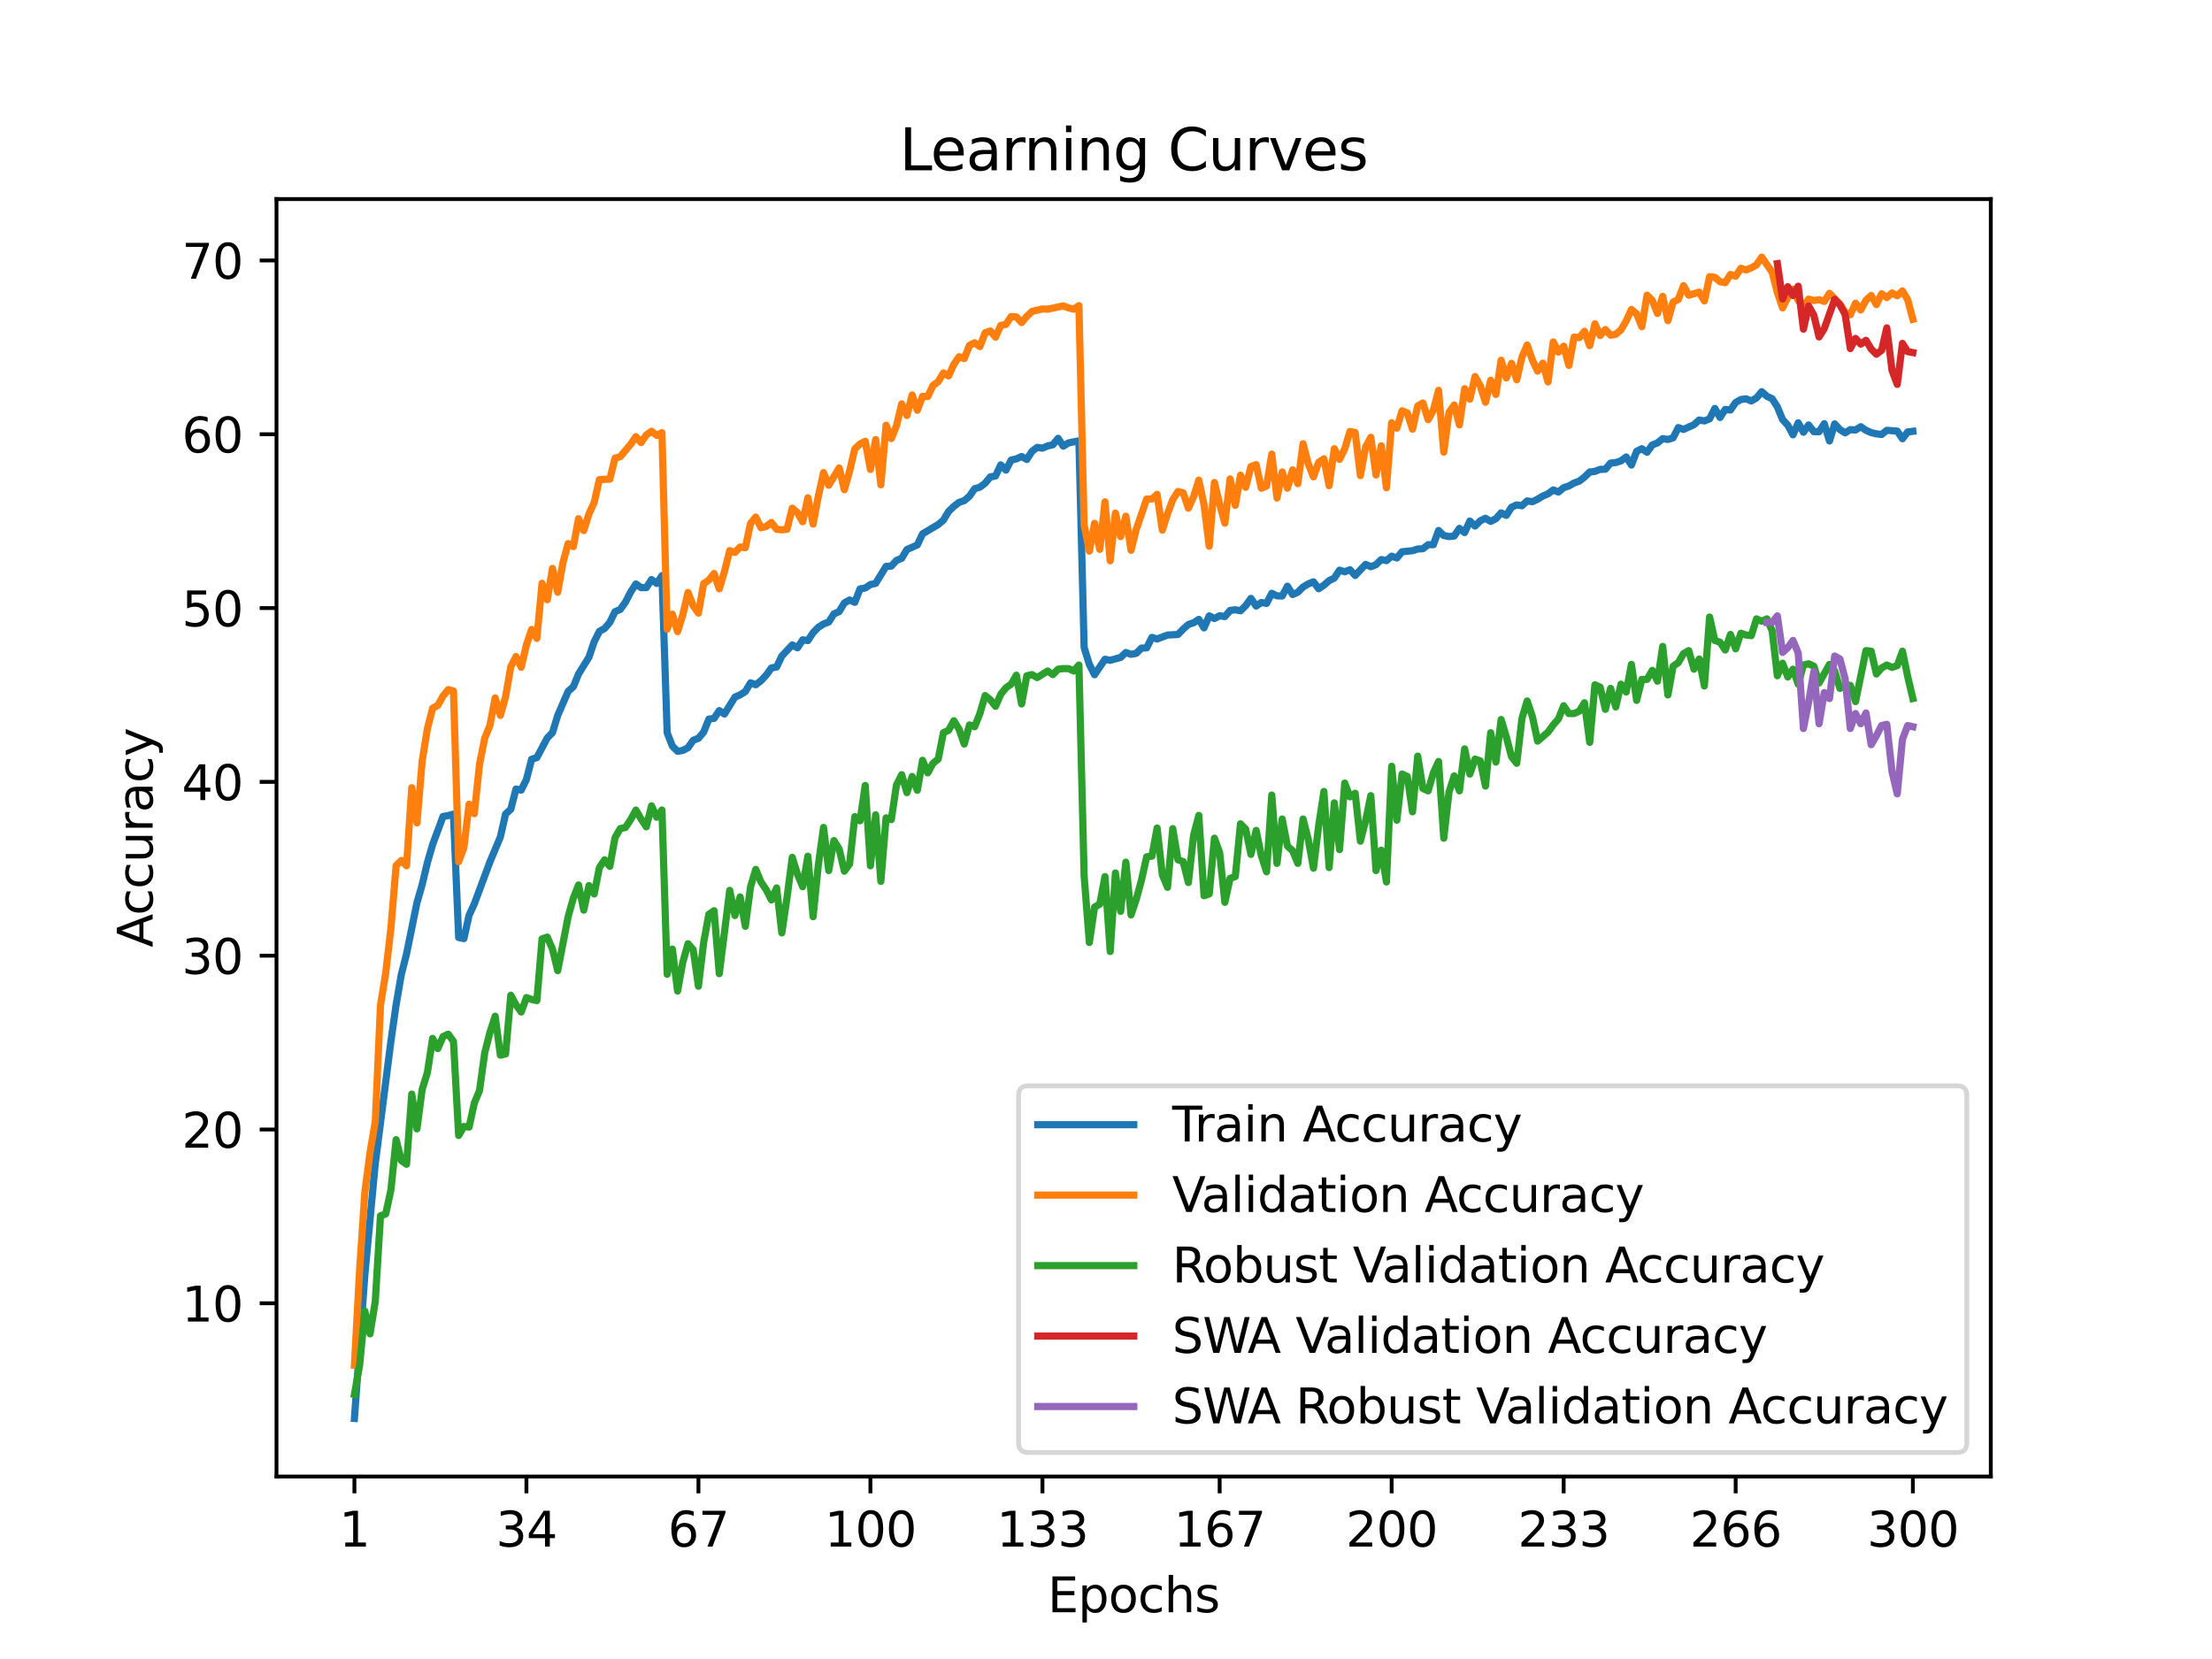 <?xml version="1.0" encoding="utf-8" standalone="no"?>
<!DOCTYPE svg PUBLIC "-//W3C//DTD SVG 1.1//EN"
  "http://www.w3.org/Graphics/SVG/1.1/DTD/svg11.dtd">
<svg xmlns:xlink="http://www.w3.org/1999/xlink" width="460.8pt" height="345.6pt" viewBox="0 0 460.8 345.6" xmlns="http://www.w3.org/2000/svg" version="1.1">
 <defs>
  <style type="text/css">*{stroke-linejoin: round; stroke-linecap: butt}</style>
 </defs>
 <g id="figure_1">
  <g id="patch_1">
   <path d="M 0 345.6 
L 460.8 345.6 
L 460.8 0 
L 0 0 
z
" style="fill: #ffffff"/>
  </g>
  <g id="axes_1">
   <g id="patch_2">
    <path d="M 57.6 307.584 
L 414.72 307.584 
L 414.72 41.472 
L 57.6 41.472 
z
" style="fill: #ffffff"/>
   </g>
   <g id="matplotlib.axis_1">
    <g id="xtick_1">
     <g id="line2d_1">
      <defs>
       <path id="m5a3951d063" d="M 0 0 
L 0 3.5 
" style="stroke: #000000; stroke-width: 0.8"/>
      </defs>
      <g>
       <use xlink:href="#m5a3951d063" x="73.833" y="307.584" style="stroke: #000000; stroke-width: 0.8"/>
      </g>
     </g>
     <g id="text_1">
      <!-- 1 -->
      <g transform="translate(70.651 322.182) scale(0.1 -0.1)">
       <defs>
        <path id="DejaVuSans-31" d="M 794 531 
L 1825 531 
L 1825 4091 
L 703 3866 
L 703 4441 
L 1819 4666 
L 2450 4666 
L 2450 531 
L 3481 531 
L 3481 0 
L 794 0 
L 794 531 
z
" transform="scale(0.016)"/>
       </defs>
       <use xlink:href="#DejaVuSans-31"/>
      </g>
     </g>
    </g>
    <g id="xtick_2">
     <g id="line2d_2">
      <g>
       <use xlink:href="#m5a3951d063" x="109.664" y="307.584" style="stroke: #000000; stroke-width: 0.8"/>
      </g>
     </g>
     <g id="text_2">
      <!-- 34 -->
      <g transform="translate(103.302 322.182) scale(0.1 -0.1)">
       <defs>
        <path id="DejaVuSans-33" d="M 2597 2516 
Q 3050 2419 3304 2112 
Q 3559 1806 3559 1356 
Q 3559 666 3084 287 
Q 2609 -91 1734 -91 
Q 1441 -91 1130 -33 
Q 819 25 488 141 
L 488 750 
Q 750 597 1062 519 
Q 1375 441 1716 441 
Q 2309 441 2620 675 
Q 2931 909 2931 1356 
Q 2931 1769 2642 2001 
Q 2353 2234 1838 2234 
L 1294 2234 
L 1294 2753 
L 1863 2753 
Q 2328 2753 2575 2939 
Q 2822 3125 2822 3475 
Q 2822 3834 2567 4026 
Q 2313 4219 1838 4219 
Q 1578 4219 1281 4162 
Q 984 4106 628 3988 
L 628 4550 
Q 988 4650 1302 4700 
Q 1616 4750 1894 4750 
Q 2613 4750 3031 4423 
Q 3450 4097 3450 3541 
Q 3450 3153 3228 2886 
Q 3006 2619 2597 2516 
z
" transform="scale(0.016)"/>
        <path id="DejaVuSans-34" d="M 2419 4116 
L 825 1625 
L 2419 1625 
L 2419 4116 
z
M 2253 4666 
L 3047 4666 
L 3047 1625 
L 3713 1625 
L 3713 1100 
L 3047 1100 
L 3047 0 
L 2419 0 
L 2419 1100 
L 313 1100 
L 313 1709 
L 2253 4666 
z
" transform="scale(0.016)"/>
       </defs>
       <use xlink:href="#DejaVuSans-33"/>
       <use xlink:href="#DejaVuSans-34" x="63.623"/>
      </g>
     </g>
    </g>
    <g id="xtick_3">
     <g id="line2d_3">
      <g>
       <use xlink:href="#m5a3951d063" x="145.496" y="307.584" style="stroke: #000000; stroke-width: 0.8"/>
      </g>
     </g>
     <g id="text_3">
      <!-- 67 -->
      <g transform="translate(139.133 322.182) scale(0.1 -0.1)">
       <defs>
        <path id="DejaVuSans-36" d="M 2113 2584 
Q 1688 2584 1439 2293 
Q 1191 2003 1191 1497 
Q 1191 994 1439 701 
Q 1688 409 2113 409 
Q 2538 409 2786 701 
Q 3034 994 3034 1497 
Q 3034 2003 2786 2293 
Q 2538 2584 2113 2584 
z
M 3366 4563 
L 3366 3988 
Q 3128 4100 2886 4159 
Q 2644 4219 2406 4219 
Q 1781 4219 1451 3797 
Q 1122 3375 1075 2522 
Q 1259 2794 1537 2939 
Q 1816 3084 2150 3084 
Q 2853 3084 3261 2657 
Q 3669 2231 3669 1497 
Q 3669 778 3244 343 
Q 2819 -91 2113 -91 
Q 1303 -91 875 529 
Q 447 1150 447 2328 
Q 447 3434 972 4092 
Q 1497 4750 2381 4750 
Q 2619 4750 2861 4703 
Q 3103 4656 3366 4563 
z
" transform="scale(0.016)"/>
        <path id="DejaVuSans-37" d="M 525 4666 
L 3525 4666 
L 3525 4397 
L 1831 0 
L 1172 0 
L 2766 4134 
L 525 4134 
L 525 4666 
z
" transform="scale(0.016)"/>
       </defs>
       <use xlink:href="#DejaVuSans-36"/>
       <use xlink:href="#DejaVuSans-37" x="63.623"/>
      </g>
     </g>
    </g>
    <g id="xtick_4">
     <g id="line2d_4">
      <g>
       <use xlink:href="#m5a3951d063" x="181.327" y="307.584" style="stroke: #000000; stroke-width: 0.8"/>
      </g>
     </g>
     <g id="text_4">
      <!-- 100 -->
      <g transform="translate(171.783 322.182) scale(0.1 -0.1)">
       <defs>
        <path id="DejaVuSans-30" d="M 2034 4250 
Q 1547 4250 1301 3770 
Q 1056 3291 1056 2328 
Q 1056 1369 1301 889 
Q 1547 409 2034 409 
Q 2525 409 2770 889 
Q 3016 1369 3016 2328 
Q 3016 3291 2770 3770 
Q 2525 4250 2034 4250 
z
M 2034 4750 
Q 2819 4750 3233 4129 
Q 3647 3509 3647 2328 
Q 3647 1150 3233 529 
Q 2819 -91 2034 -91 
Q 1250 -91 836 529 
Q 422 1150 422 2328 
Q 422 3509 836 4129 
Q 1250 4750 2034 4750 
z
" transform="scale(0.016)"/>
       </defs>
       <use xlink:href="#DejaVuSans-31"/>
       <use xlink:href="#DejaVuSans-30" x="63.623"/>
       <use xlink:href="#DejaVuSans-30" x="127.246"/>
      </g>
     </g>
    </g>
    <g id="xtick_5">
     <g id="line2d_5">
      <g>
       <use xlink:href="#m5a3951d063" x="217.158" y="307.584" style="stroke: #000000; stroke-width: 0.8"/>
      </g>
     </g>
     <g id="text_5">
      <!-- 133 -->
      <g transform="translate(207.615 322.182) scale(0.1 -0.1)">
       <use xlink:href="#DejaVuSans-31"/>
       <use xlink:href="#DejaVuSans-33" x="63.623"/>
       <use xlink:href="#DejaVuSans-33" x="127.246"/>
      </g>
     </g>
    </g>
    <g id="xtick_6">
     <g id="line2d_6">
      <g>
       <use xlink:href="#m5a3951d063" x="254.076" y="307.584" style="stroke: #000000; stroke-width: 0.8"/>
      </g>
     </g>
     <g id="text_6">
      <!-- 167 -->
      <g transform="translate(244.532 322.182) scale(0.1 -0.1)">
       <use xlink:href="#DejaVuSans-31"/>
       <use xlink:href="#DejaVuSans-36" x="63.623"/>
       <use xlink:href="#DejaVuSans-37" x="127.246"/>
      </g>
     </g>
    </g>
    <g id="xtick_7">
     <g id="line2d_7">
      <g>
       <use xlink:href="#m5a3951d063" x="289.907" y="307.584" style="stroke: #000000; stroke-width: 0.8"/>
      </g>
     </g>
     <g id="text_7">
      <!-- 200 -->
      <g transform="translate(280.363 322.182) scale(0.1 -0.1)">
       <defs>
        <path id="DejaVuSans-32" d="M 1228 531 
L 3431 531 
L 3431 0 
L 469 0 
L 469 531 
Q 828 903 1448 1529 
Q 2069 2156 2228 2338 
Q 2531 2678 2651 2914 
Q 2772 3150 2772 3378 
Q 2772 3750 2511 3984 
Q 2250 4219 1831 4219 
Q 1534 4219 1204 4116 
Q 875 4013 500 3803 
L 500 4441 
Q 881 4594 1212 4672 
Q 1544 4750 1819 4750 
Q 2544 4750 2975 4387 
Q 3406 4025 3406 3419 
Q 3406 3131 3298 2873 
Q 3191 2616 2906 2266 
Q 2828 2175 2409 1742 
Q 1991 1309 1228 531 
z
" transform="scale(0.016)"/>
       </defs>
       <use xlink:href="#DejaVuSans-32"/>
       <use xlink:href="#DejaVuSans-30" x="63.623"/>
       <use xlink:href="#DejaVuSans-30" x="127.246"/>
      </g>
     </g>
    </g>
    <g id="xtick_8">
     <g id="line2d_8">
      <g>
       <use xlink:href="#m5a3951d063" x="325.739" y="307.584" style="stroke: #000000; stroke-width: 0.8"/>
      </g>
     </g>
     <g id="text_8">
      <!-- 233 -->
      <g transform="translate(316.195 322.182) scale(0.1 -0.1)">
       <use xlink:href="#DejaVuSans-32"/>
       <use xlink:href="#DejaVuSans-33" x="63.623"/>
       <use xlink:href="#DejaVuSans-33" x="127.246"/>
      </g>
     </g>
    </g>
    <g id="xtick_9">
     <g id="line2d_9">
      <g>
       <use xlink:href="#m5a3951d063" x="361.57" y="307.584" style="stroke: #000000; stroke-width: 0.8"/>
      </g>
     </g>
     <g id="text_9">
      <!-- 266 -->
      <g transform="translate(352.026 322.182) scale(0.1 -0.1)">
       <use xlink:href="#DejaVuSans-32"/>
       <use xlink:href="#DejaVuSans-36" x="63.623"/>
       <use xlink:href="#DejaVuSans-36" x="127.246"/>
      </g>
     </g>
    </g>
    <g id="xtick_10">
     <g id="line2d_10">
      <g>
       <use xlink:href="#m5a3951d063" x="398.487" y="307.584" style="stroke: #000000; stroke-width: 0.8"/>
      </g>
     </g>
     <g id="text_10">
      <!-- 300 -->
      <g transform="translate(388.944 322.182) scale(0.1 -0.1)">
       <use xlink:href="#DejaVuSans-33"/>
       <use xlink:href="#DejaVuSans-30" x="63.623"/>
       <use xlink:href="#DejaVuSans-30" x="127.246"/>
      </g>
     </g>
    </g>
    <g id="text_11">
     <!-- Epochs -->
     <g transform="translate(218.244 335.861) scale(0.1 -0.1)">
      <defs>
       <path id="DejaVuSans-45" d="M 628 4666 
L 3578 4666 
L 3578 4134 
L 1259 4134 
L 1259 2753 
L 3481 2753 
L 3481 2222 
L 1259 2222 
L 1259 531 
L 3634 531 
L 3634 0 
L 628 0 
L 628 4666 
z
" transform="scale(0.016)"/>
       <path id="DejaVuSans-70" d="M 1159 525 
L 1159 -1331 
L 581 -1331 
L 581 3500 
L 1159 3500 
L 1159 2969 
Q 1341 3281 1617 3432 
Q 1894 3584 2278 3584 
Q 2916 3584 3314 3078 
Q 3713 2572 3713 1747 
Q 3713 922 3314 415 
Q 2916 -91 2278 -91 
Q 1894 -91 1617 61 
Q 1341 213 1159 525 
z
M 3116 1747 
Q 3116 2381 2855 2742 
Q 2594 3103 2138 3103 
Q 1681 3103 1420 2742 
Q 1159 2381 1159 1747 
Q 1159 1113 1420 752 
Q 1681 391 2138 391 
Q 2594 391 2855 752 
Q 3116 1113 3116 1747 
z
" transform="scale(0.016)"/>
       <path id="DejaVuSans-6f" d="M 1959 3097 
Q 1497 3097 1228 2736 
Q 959 2375 959 1747 
Q 959 1119 1226 758 
Q 1494 397 1959 397 
Q 2419 397 2687 759 
Q 2956 1122 2956 1747 
Q 2956 2369 2687 2733 
Q 2419 3097 1959 3097 
z
M 1959 3584 
Q 2709 3584 3137 3096 
Q 3566 2609 3566 1747 
Q 3566 888 3137 398 
Q 2709 -91 1959 -91 
Q 1206 -91 779 398 
Q 353 888 353 1747 
Q 353 2609 779 3096 
Q 1206 3584 1959 3584 
z
" transform="scale(0.016)"/>
       <path id="DejaVuSans-63" d="M 3122 3366 
L 3122 2828 
Q 2878 2963 2633 3030 
Q 2388 3097 2138 3097 
Q 1578 3097 1268 2742 
Q 959 2388 959 1747 
Q 959 1106 1268 751 
Q 1578 397 2138 397 
Q 2388 397 2633 464 
Q 2878 531 3122 666 
L 3122 134 
Q 2881 22 2623 -34 
Q 2366 -91 2075 -91 
Q 1284 -91 818 406 
Q 353 903 353 1747 
Q 353 2603 823 3093 
Q 1294 3584 2113 3584 
Q 2378 3584 2631 3529 
Q 2884 3475 3122 3366 
z
" transform="scale(0.016)"/>
       <path id="DejaVuSans-68" d="M 3513 2113 
L 3513 0 
L 2938 0 
L 2938 2094 
Q 2938 2591 2744 2837 
Q 2550 3084 2163 3084 
Q 1697 3084 1428 2787 
Q 1159 2491 1159 1978 
L 1159 0 
L 581 0 
L 581 4863 
L 1159 4863 
L 1159 2956 
Q 1366 3272 1645 3428 
Q 1925 3584 2291 3584 
Q 2894 3584 3203 3211 
Q 3513 2838 3513 2113 
z
" transform="scale(0.016)"/>
       <path id="DejaVuSans-73" d="M 2834 3397 
L 2834 2853 
Q 2591 2978 2328 3040 
Q 2066 3103 1784 3103 
Q 1356 3103 1142 2972 
Q 928 2841 928 2578 
Q 928 2378 1081 2264 
Q 1234 2150 1697 2047 
L 1894 2003 
Q 2506 1872 2764 1633 
Q 3022 1394 3022 966 
Q 3022 478 2636 193 
Q 2250 -91 1575 -91 
Q 1294 -91 989 -36 
Q 684 19 347 128 
L 347 722 
Q 666 556 975 473 
Q 1284 391 1588 391 
Q 1994 391 2212 530 
Q 2431 669 2431 922 
Q 2431 1156 2273 1281 
Q 2116 1406 1581 1522 
L 1381 1569 
Q 847 1681 609 1914 
Q 372 2147 372 2553 
Q 372 3047 722 3315 
Q 1072 3584 1716 3584 
Q 2034 3584 2315 3537 
Q 2597 3491 2834 3397 
z
" transform="scale(0.016)"/>
      </defs>
      <use xlink:href="#DejaVuSans-45"/>
      <use xlink:href="#DejaVuSans-70" x="63.184"/>
      <use xlink:href="#DejaVuSans-6f" x="126.66"/>
      <use xlink:href="#DejaVuSans-63" x="187.842"/>
      <use xlink:href="#DejaVuSans-68" x="242.822"/>
      <use xlink:href="#DejaVuSans-73" x="306.201"/>
     </g>
    </g>
   </g>
   <g id="matplotlib.axis_2">
    <g id="ytick_1">
     <g id="line2d_11">
      <defs>
       <path id="mba85a52579" d="M 0 0 
L -3.5 0 
" style="stroke: #000000; stroke-width: 0.8"/>
      </defs>
      <g>
       <use xlink:href="#mba85a52579" x="57.6" y="271.5" style="stroke: #000000; stroke-width: 0.8"/>
      </g>
     </g>
     <g id="text_12">
      <!-- 10 -->
      <g transform="translate(37.875 275.299) scale(0.1 -0.1)">
       <use xlink:href="#DejaVuSans-31"/>
       <use xlink:href="#DejaVuSans-30" x="63.623"/>
      </g>
     </g>
    </g>
    <g id="ytick_2">
     <g id="line2d_12">
      <g>
       <use xlink:href="#mba85a52579" x="57.6" y="235.292" style="stroke: #000000; stroke-width: 0.8"/>
      </g>
     </g>
     <g id="text_13">
      <!-- 20 -->
      <g transform="translate(37.875 239.092) scale(0.1 -0.1)">
       <use xlink:href="#DejaVuSans-32"/>
       <use xlink:href="#DejaVuSans-30" x="63.623"/>
      </g>
     </g>
    </g>
    <g id="ytick_3">
     <g id="line2d_13">
      <g>
       <use xlink:href="#mba85a52579" x="57.6" y="199.085" style="stroke: #000000; stroke-width: 0.8"/>
      </g>
     </g>
     <g id="text_14">
      <!-- 30 -->
      <g transform="translate(37.875 202.884) scale(0.1 -0.1)">
       <use xlink:href="#DejaVuSans-33"/>
       <use xlink:href="#DejaVuSans-30" x="63.623"/>
      </g>
     </g>
    </g>
    <g id="ytick_4">
     <g id="line2d_14">
      <g>
       <use xlink:href="#mba85a52579" x="57.6" y="162.878" style="stroke: #000000; stroke-width: 0.8"/>
      </g>
     </g>
     <g id="text_15">
      <!-- 40 -->
      <g transform="translate(37.875 166.677) scale(0.1 -0.1)">
       <use xlink:href="#DejaVuSans-34"/>
       <use xlink:href="#DejaVuSans-30" x="63.623"/>
      </g>
     </g>
    </g>
    <g id="ytick_5">
     <g id="line2d_15">
      <g>
       <use xlink:href="#mba85a52579" x="57.6" y="126.67" style="stroke: #000000; stroke-width: 0.8"/>
      </g>
     </g>
     <g id="text_16">
      <!-- 50 -->
      <g transform="translate(37.875 130.47) scale(0.1 -0.1)">
       <defs>
        <path id="DejaVuSans-35" d="M 691 4666 
L 3169 4666 
L 3169 4134 
L 1269 4134 
L 1269 2991 
Q 1406 3038 1543 3061 
Q 1681 3084 1819 3084 
Q 2600 3084 3056 2656 
Q 3513 2228 3513 1497 
Q 3513 744 3044 326 
Q 2575 -91 1722 -91 
Q 1428 -91 1123 -41 
Q 819 9 494 109 
L 494 744 
Q 775 591 1075 516 
Q 1375 441 1709 441 
Q 2250 441 2565 725 
Q 2881 1009 2881 1497 
Q 2881 1984 2565 2268 
Q 2250 2553 1709 2553 
Q 1456 2553 1204 2497 
Q 953 2441 691 2322 
L 691 4666 
z
" transform="scale(0.016)"/>
       </defs>
       <use xlink:href="#DejaVuSans-35"/>
       <use xlink:href="#DejaVuSans-30" x="63.623"/>
      </g>
     </g>
    </g>
    <g id="ytick_6">
     <g id="line2d_16">
      <g>
       <use xlink:href="#mba85a52579" x="57.6" y="90.463" style="stroke: #000000; stroke-width: 0.8"/>
      </g>
     </g>
     <g id="text_17">
      <!-- 60 -->
      <g transform="translate(37.875 94.262) scale(0.1 -0.1)">
       <use xlink:href="#DejaVuSans-36"/>
       <use xlink:href="#DejaVuSans-30" x="63.623"/>
      </g>
     </g>
    </g>
    <g id="ytick_7">
     <g id="line2d_17">
      <g>
       <use xlink:href="#mba85a52579" x="57.6" y="54.256" style="stroke: #000000; stroke-width: 0.8"/>
      </g>
     </g>
     <g id="text_18">
      <!-- 70 -->
      <g transform="translate(37.875 58.055) scale(0.1 -0.1)">
       <use xlink:href="#DejaVuSans-37"/>
       <use xlink:href="#DejaVuSans-30" x="63.623"/>
      </g>
     </g>
    </g>
    <g id="text_19">
     <!-- Accuracy -->
     <g transform="translate(31.795 197.356) rotate(-90) scale(0.1 -0.1)">
      <defs>
       <path id="DejaVuSans-41" d="M 2188 4044 
L 1331 1722 
L 3047 1722 
L 2188 4044 
z
M 1831 4666 
L 2547 4666 
L 4325 0 
L 3669 0 
L 3244 1197 
L 1141 1197 
L 716 0 
L 50 0 
L 1831 4666 
z
" transform="scale(0.016)"/>
       <path id="DejaVuSans-75" d="M 544 1381 
L 544 3500 
L 1119 3500 
L 1119 1403 
Q 1119 906 1312 657 
Q 1506 409 1894 409 
Q 2359 409 2629 706 
Q 2900 1003 2900 1516 
L 2900 3500 
L 3475 3500 
L 3475 0 
L 2900 0 
L 2900 538 
Q 2691 219 2414 64 
Q 2138 -91 1772 -91 
Q 1169 -91 856 284 
Q 544 659 544 1381 
z
M 1991 3584 
L 1991 3584 
z
" transform="scale(0.016)"/>
       <path id="DejaVuSans-72" d="M 2631 2963 
Q 2534 3019 2420 3045 
Q 2306 3072 2169 3072 
Q 1681 3072 1420 2755 
Q 1159 2438 1159 1844 
L 1159 0 
L 581 0 
L 581 3500 
L 1159 3500 
L 1159 2956 
Q 1341 3275 1631 3429 
Q 1922 3584 2338 3584 
Q 2397 3584 2469 3576 
Q 2541 3569 2628 3553 
L 2631 2963 
z
" transform="scale(0.016)"/>
       <path id="DejaVuSans-61" d="M 2194 1759 
Q 1497 1759 1228 1600 
Q 959 1441 959 1056 
Q 959 750 1161 570 
Q 1363 391 1709 391 
Q 2188 391 2477 730 
Q 2766 1069 2766 1631 
L 2766 1759 
L 2194 1759 
z
M 3341 1997 
L 3341 0 
L 2766 0 
L 2766 531 
Q 2569 213 2275 61 
Q 1981 -91 1556 -91 
Q 1019 -91 701 211 
Q 384 513 384 1019 
Q 384 1609 779 1909 
Q 1175 2209 1959 2209 
L 2766 2209 
L 2766 2266 
Q 2766 2663 2505 2880 
Q 2244 3097 1772 3097 
Q 1472 3097 1187 3025 
Q 903 2953 641 2809 
L 641 3341 
Q 956 3463 1253 3523 
Q 1550 3584 1831 3584 
Q 2591 3584 2966 3190 
Q 3341 2797 3341 1997 
z
" transform="scale(0.016)"/>
       <path id="DejaVuSans-79" d="M 2059 -325 
Q 1816 -950 1584 -1140 
Q 1353 -1331 966 -1331 
L 506 -1331 
L 506 -850 
L 844 -850 
Q 1081 -850 1212 -737 
Q 1344 -625 1503 -206 
L 1606 56 
L 191 3500 
L 800 3500 
L 1894 763 
L 2988 3500 
L 3597 3500 
L 2059 -325 
z
" transform="scale(0.016)"/>
      </defs>
      <use xlink:href="#DejaVuSans-41"/>
      <use xlink:href="#DejaVuSans-63" x="66.658"/>
      <use xlink:href="#DejaVuSans-63" x="121.639"/>
      <use xlink:href="#DejaVuSans-75" x="176.619"/>
      <use xlink:href="#DejaVuSans-72" x="239.998"/>
      <use xlink:href="#DejaVuSans-61" x="281.111"/>
      <use xlink:href="#DejaVuSans-63" x="342.391"/>
      <use xlink:href="#DejaVuSans-79" x="397.371"/>
     </g>
    </g>
   </g>
   <g id="line2d_18">
    <path d="M 73.833 295.488 
L 76.004 265.571 
L 78.176 242.398 
L 81.433 216.918 
L 82.519 209.299 
L 83.605 202.99 
L 84.691 198.712 
L 86.862 188.039 
L 87.948 184.277 
L 89.034 179.695 
L 90.12 175.938 
L 92.291 170.082 
L 93.377 169.901 
L 94.463 169.602 
L 95.549 195.295 
L 96.635 195.531 
L 97.72 190.667 
L 98.806 188.297 
L 102.064 179.536 
L 104.235 174.356 
L 105.321 169.575 
L 106.407 168.582 
L 107.493 164.367 
L 108.578 164.598 
L 109.664 162.373 
L 110.75 158.162 
L 111.836 157.823 
L 114.007 153.73 
L 115.093 152.615 
L 116.179 149.048 
L 118.351 144.026 
L 119.436 143.057 
L 120.522 140.414 
L 122.694 136.888 
L 123.78 133.675 
L 124.865 131.518 
L 125.951 130.924 
L 127.037 129.641 
L 128.123 127.425 
L 129.209 126.949 
L 130.294 125.431 
L 131.38 123.333 
L 132.466 121.656 
L 133.552 122.408 
L 134.638 122.417 
L 135.723 120.736 
L 136.809 121.542 
L 137.895 119.915 
L 138.981 152.629 
L 140.067 155.439 
L 141.152 156.508 
L 142.238 156.327 
L 143.324 155.765 
L 144.41 154.215 
L 145.496 153.798 
L 146.581 152.515 
L 147.667 149.809 
L 148.753 149.647 
L 149.839 148.028 
L 150.925 148.74 
L 153.096 145.218 
L 154.182 144.743 
L 155.268 144.067 
L 156.354 142.241 
L 157.439 142.644 
L 158.525 141.806 
L 159.611 140.65 
L 160.697 139.145 
L 161.783 138.946 
L 162.868 136.666 
L 165.04 134.355 
L 166.126 134.958 
L 167.212 133.29 
L 168.297 133.448 
L 169.383 131.808 
L 170.469 130.675 
L 171.555 129.986 
L 172.641 129.578 
L 173.726 127.883 
L 174.812 127.407 
L 175.898 125.599 
L 176.984 124.987 
L 178.07 125.481 
L 179.155 122.68 
L 180.241 122.49 
L 181.327 121.764 
L 182.413 121.524 
L 184.584 117.989 
L 185.67 117.93 
L 186.756 116.747 
L 187.842 116.299 
L 188.928 114.486 
L 191.099 113.516 
L 192.185 111.204 
L 195.442 109.274 
L 196.528 108.349 
L 197.614 106.545 
L 198.7 105.489 
L 199.786 104.66 
L 200.871 104.297 
L 201.957 103.373 
L 203.043 101.804 
L 204.129 101.492 
L 205.215 100.667 
L 206.3 99.348 
L 207.386 99.153 
L 208.472 96.842 
L 209.558 97.93 
L 210.644 95.84 
L 211.729 95.591 
L 212.815 95.101 
L 213.901 95.713 
L 214.987 94.023 
L 216.073 93.198 
L 217.158 93.361 
L 218.244 92.899 
L 219.33 92.654 
L 220.416 91.313 
L 221.502 92.944 
L 222.587 92.264 
L 224.759 91.834 
L 225.845 134.885 
L 226.931 138.416 
L 228.016 140.559 
L 230.188 137.332 
L 231.274 137.554 
L 233.445 136.952 
L 234.531 135.932 
L 235.617 136.308 
L 236.703 136.1 
L 237.789 135.012 
L 238.875 134.967 
L 239.96 132.778 
L 241.046 133.118 
L 243.218 132.293 
L 245.389 132.175 
L 246.475 131.051 
L 247.561 130.09 
L 248.647 129.737 
L 249.733 129.02 
L 250.818 130.802 
L 251.904 128.3 
L 252.99 128.853 
L 254.076 128.273 
L 255.162 128.445 
L 256.247 127.167 
L 257.333 127.022 
L 258.419 127.239 
L 259.505 126.161 
L 260.591 124.656 
L 261.676 126.247 
L 262.762 125.517 
L 263.848 125.694 
L 264.934 123.6 
L 266.02 124.13 
L 267.105 124.157 
L 268.191 122.113 
L 269.277 123.849 
L 270.363 123.369 
L 271.449 122.285 
L 272.534 121.642 
L 273.62 121.202 
L 274.706 122.644 
L 275.792 121.905 
L 276.878 120.958 
L 277.963 120.423 
L 279.049 118.778 
L 280.135 119.113 
L 281.221 118.687 
L 282.307 119.879 
L 284.478 117.572 
L 285.564 118.057 
L 286.65 117.627 
L 287.736 116.566 
L 288.821 116.792 
L 289.907 115.859 
L 290.993 116.235 
L 292.079 114.943 
L 294.25 114.721 
L 295.336 114.363 
L 296.422 114.313 
L 297.508 113.466 
L 298.594 113.47 
L 299.679 110.511 
L 300.765 111.562 
L 301.851 111.776 
L 302.937 111.667 
L 304.023 110.071 
L 305.108 110.941 
L 306.194 108.544 
L 307.28 109.586 
L 308.366 108.494 
L 309.452 107.959 
L 310.537 108.621 
L 311.623 108.064 
L 312.709 106.84 
L 313.795 107.361 
L 314.881 105.657 
L 315.966 105.181 
L 317.052 105.363 
L 318.138 104.352 
L 319.224 104.515 
L 320.31 103.998 
L 321.395 103.341 
L 322.481 102.879 
L 323.567 102.058 
L 324.653 102.502 
L 325.739 101.592 
L 326.824 101.233 
L 327.91 100.626 
L 328.996 100.223 
L 330.082 99.38 
L 331.168 98.324 
L 332.253 98.192 
L 333.339 97.776 
L 334.425 97.744 
L 335.511 96.47 
L 336.597 96.357 
L 337.682 96.008 
L 338.768 95.197 
L 339.854 96.878 
L 340.94 94.023 
L 342.026 93.475 
L 343.111 94.213 
L 344.197 92.69 
L 345.283 92.269 
L 346.369 91.367 
L 347.455 91.548 
L 348.54 91.204 
L 349.626 89.069 
L 350.712 89.454 
L 352.884 88.471 
L 353.969 87.492 
L 355.055 87.691 
L 356.141 87.252 
L 357.227 85.09 
L 358.313 86.971 
L 359.398 85.289 
L 360.484 85.421 
L 361.57 83.843 
L 362.656 83.227 
L 363.742 83.078 
L 364.827 83.531 
L 365.913 82.892 
L 366.999 81.591 
L 368.085 82.556 
L 369.171 83.06 
L 370.256 84.759 
L 371.342 87.401 
L 372.428 88.571 
L 373.514 90.578 
L 374.6 88.076 
L 375.685 90.044 
L 376.771 88.53 
L 377.857 89.921 
L 378.943 89.935 
L 380.029 88.267 
L 381.114 91.866 
L 382.2 88.303 
L 383.286 89.482 
L 384.372 90.175 
L 385.458 89.504 
L 386.543 89.577 
L 387.629 88.892 
L 388.715 89.64 
L 389.801 90.121 
L 390.887 90.374 
L 391.972 90.51 
L 393.058 89.645 
L 395.23 89.803 
L 396.316 91.399 
L 397.401 89.985 
L 398.487 89.849 
L 398.487 89.849 
" clip-path="url(#pb60e658a2d)" style="fill: none; stroke: #1f77b4; stroke-width: 1.5; stroke-linecap: square"/>
   </g>
   <g id="line2d_19">
    <path d="M 73.833 284.389 
L 74.919 264.493 
L 76.004 248.381 
L 77.09 240.035 
L 78.176 233.681 
L 79.262 209.422 
L 80.348 202.724 
L 81.433 193.364 
L 82.519 180.312 
L 83.605 179.262 
L 84.691 180.348 
L 85.777 164.091 
L 86.862 171.423 
L 87.948 158.551 
L 89.034 151.816 
L 90.12 147.544 
L 91.206 146.947 
L 92.291 144.991 
L 93.377 143.67 
L 94.463 143.941 
L 95.549 179.515 
L 96.635 176.564 
L 97.72 167.53 
L 98.806 169.504 
L 99.892 159.239 
L 100.978 153.772 
L 102.064 151.092 
L 103.149 145.39 
L 104.235 149.028 
L 105.321 145.154 
L 106.407 138.89 
L 107.493 136.772 
L 108.578 138.999 
L 109.664 134.346 
L 110.75 131.124 
L 111.836 132.989 
L 112.922 121.511 
L 114.007 124.933 
L 115.093 118.415 
L 116.179 123.376 
L 117.265 117.257 
L 118.351 113.238 
L 119.436 113.871 
L 120.522 108.06 
L 121.608 110.522 
L 122.694 107.046 
L 123.78 104.675 
L 124.865 99.913 
L 127.037 99.805 
L 128.123 95.442 
L 129.209 95.134 
L 131.38 92.545 
L 132.466 90.97 
L 133.552 92.201 
L 134.638 90.608 
L 135.723 89.848 
L 136.809 90.699 
L 137.895 90.137 
L 138.981 131.07 
L 140.067 127.938 
L 141.152 131.577 
L 142.238 128.101 
L 143.324 123.43 
L 144.41 126.2 
L 145.496 127.721 
L 146.581 121.565 
L 147.667 120.859 
L 148.753 119.465 
L 149.839 122.67 
L 150.925 119.031 
L 152.01 114.704 
L 153.096 115.084 
L 154.182 113.944 
L 155.268 114.107 
L 156.354 109.019 
L 157.439 107.716 
L 158.525 109.943 
L 159.611 109.671 
L 160.697 108.838 
L 161.783 110.25 
L 162.868 110.377 
L 163.954 110.25 
L 165.04 105.869 
L 166.126 106.793 
L 167.212 108.694 
L 168.297 103.697 
L 169.383 109.182 
L 170.469 103.389 
L 171.555 98.447 
L 172.641 101.09 
L 174.812 97.487 
L 175.898 102.013 
L 176.984 98.157 
L 178.07 93.523 
L 179.155 92.491 
L 180.241 91.93 
L 181.327 97.795 
L 182.413 91.568 
L 183.499 101 
L 184.584 88.58 
L 185.67 91.368 
L 186.756 88.689 
L 187.842 84.145 
L 188.928 86.553 
L 190.013 82.28 
L 191.099 85.467 
L 192.185 82.57 
L 193.271 82.606 
L 194.357 80.307 
L 195.442 79.511 
L 196.528 77.682 
L 197.614 78.316 
L 198.7 75.908 
L 199.786 74.315 
L 200.871 74.695 
L 201.957 71.943 
L 203.043 71.4 
L 204.129 72.197 
L 205.215 69.336 
L 206.3 68.938 
L 207.386 70.241 
L 208.472 67.797 
L 209.558 67.58 
L 210.644 65.951 
L 211.729 66.023 
L 212.815 67.2 
L 213.901 65.897 
L 214.987 64.883 
L 217.158 64.358 
L 218.244 64.412 
L 221.502 63.724 
L 222.587 64.141 
L 223.673 64.412 
L 224.759 63.67 
L 225.845 109.345 
L 226.931 114.813 
L 228.016 109.019 
L 229.102 114.432 
L 230.188 104.548 
L 231.274 116.822 
L 232.36 106.883 
L 233.445 111.789 
L 234.531 107.535 
L 235.617 114.632 
L 236.703 110.287 
L 238.875 103.95 
L 239.96 103.969 
L 241.046 102.973 
L 242.132 110.432 
L 243.218 107.046 
L 244.304 104.095 
L 245.389 102.394 
L 246.475 102.665 
L 247.561 105.869 
L 248.647 103.462 
L 249.733 100.022 
L 250.818 105.145 
L 251.904 113.781 
L 252.99 100.511 
L 254.076 105.037 
L 255.162 108.983 
L 256.247 99.768 
L 257.333 105.272 
L 258.419 98.99 
L 259.505 101.506 
L 260.591 97.198 
L 261.676 96.799 
L 262.762 101.706 
L 263.848 101.235 
L 264.934 94.591 
L 266.02 103.751 
L 267.105 98.32 
L 268.191 101.706 
L 269.277 97.886 
L 270.363 100.764 
L 271.449 92.437 
L 272.534 96.618 
L 273.62 99.334 
L 274.706 96.311 
L 275.792 95.587 
L 276.878 101.181 
L 277.963 93.468 
L 279.049 95.695 
L 280.135 93.505 
L 281.221 89.884 
L 282.307 90.101 
L 283.392 99.081 
L 284.478 93.124 
L 285.564 91.097 
L 286.65 98.954 
L 287.736 92.871 
L 288.821 101.615 
L 289.907 88.074 
L 290.993 89.196 
L 292.079 85.575 
L 293.165 86.028 
L 294.25 89.413 
L 295.336 84.561 
L 296.422 83.946 
L 297.508 87.422 
L 298.594 85.467 
L 299.679 81.303 
L 300.765 94.193 
L 301.851 85.937 
L 302.937 84.362 
L 304.023 88.508 
L 305.108 80.977 
L 306.194 83.149 
L 307.28 78.442 
L 308.366 80.361 
L 309.452 83.801 
L 310.537 79.221 
L 311.623 82.172 
L 312.709 75.039 
L 313.795 78.732 
L 314.881 75.691 
L 315.966 79.112 
L 317.052 74.369 
L 318.138 71.871 
L 319.224 75.021 
L 320.31 77.302 
L 321.395 75.654 
L 322.481 79.565 
L 323.567 71.237 
L 324.653 73.355 
L 325.739 72.106 
L 326.824 76.125 
L 327.91 70.223 
L 328.996 70.35 
L 330.082 69.01 
L 331.168 72.016 
L 332.253 67.453 
L 333.339 69.897 
L 334.425 68.648 
L 335.511 69.825 
L 336.597 69.644 
L 337.682 68.703 
L 338.768 66.838 
L 339.854 64.466 
L 340.94 65.39 
L 342.026 68.051 
L 343.111 61.497 
L 344.197 62.547 
L 345.283 65.299 
L 346.369 61.733 
L 347.455 66.802 
L 348.54 62.928 
L 349.626 62.384 
L 350.712 59.506 
L 351.798 61.497 
L 353.969 60.864 
L 355.055 62.692 
L 356.141 57.623 
L 357.227 57.768 
L 358.313 58.691 
L 359.398 58.89 
L 360.484 57.171 
L 361.57 57.533 
L 362.656 55.885 
L 363.742 56.229 
L 364.827 55.795 
L 365.913 55.179 
L 366.999 53.568 
L 369.171 56.718 
L 370.256 60.936 
L 371.342 64.141 
L 372.428 61.95 
L 373.514 60.23 
L 374.6 62.602 
L 375.685 63.724 
L 376.771 62.312 
L 377.857 62.602 
L 378.943 62.439 
L 380.029 62.801 
L 381.114 61.099 
L 383.286 63.344 
L 384.372 65.028 
L 385.458 65.571 
L 386.543 63.163 
L 387.629 64.575 
L 388.715 62.547 
L 389.801 61.552 
L 390.887 63.453 
L 391.972 61.208 
L 393.058 61.986 
L 394.144 61.027 
L 395.23 61.606 
L 396.316 60.61 
L 397.401 62.421 
L 398.487 66.512 
L 398.487 66.512 
" clip-path="url(#pb60e658a2d)" style="fill: none; stroke: #ff7f0e; stroke-width: 1.5; stroke-linecap: square"/>
   </g>
   <g id="line2d_20">
    <path d="M 73.833 290.477 
L 74.919 284.359 
L 76.004 273.123 
L 77.09 277.867 
L 78.176 271.125 
L 79.262 253.271 
L 80.348 252.897 
L 81.433 247.903 
L 82.519 237.415 
L 83.605 241.785 
L 84.691 242.534 
L 85.777 227.926 
L 86.862 235.167 
L 87.948 226.927 
L 89.034 223.431 
L 90.12 216.315 
L 91.206 218.437 
L 92.291 215.94 
L 93.377 215.441 
L 94.463 216.939 
L 95.549 236.541 
L 96.635 234.668 
L 97.72 234.793 
L 98.806 229.799 
L 99.892 227.177 
L 100.978 219.311 
L 102.064 215.066 
L 103.149 211.695 
L 104.235 219.81 
L 105.321 219.561 
L 106.407 207.325 
L 107.493 209.323 
L 108.578 210.821 
L 109.664 207.825 
L 110.75 208.199 
L 111.836 208.449 
L 112.922 195.589 
L 114.007 195.214 
L 115.093 197.712 
L 116.179 202.206 
L 118.351 190.97 
L 119.436 187.099 
L 120.522 184.352 
L 121.608 189.596 
L 122.694 184.477 
L 123.78 186.225 
L 124.865 180.732 
L 125.951 179.109 
L 127.037 180.482 
L 128.123 174.489 
L 129.209 172.616 
L 130.294 172.367 
L 131.38 170.743 
L 132.466 168.746 
L 133.552 170.619 
L 134.638 172.242 
L 135.723 167.872 
L 136.809 170.244 
L 137.895 168.746 
L 138.981 202.956 
L 140.067 197.712 
L 141.152 206.451 
L 142.238 200.458 
L 143.324 196.588 
L 144.41 197.837 
L 145.496 205.452 
L 146.581 196.338 
L 147.667 190.47 
L 148.753 189.721 
L 149.839 202.831 
L 152.01 185.476 
L 153.096 190.72 
L 154.182 186.85 
L 155.268 192.967 
L 156.354 184.727 
L 157.439 181.106 
L 158.525 183.728 
L 159.611 185.351 
L 160.697 187.474 
L 161.783 184.977 
L 162.868 194.341 
L 163.954 186.974 
L 165.04 178.609 
L 166.126 182.105 
L 167.212 184.727 
L 168.297 178.36 
L 169.383 190.97 
L 170.469 180.232 
L 171.555 172.367 
L 172.641 181.356 
L 173.726 175.113 
L 174.812 176.861 
L 175.898 181.481 
L 176.984 179.982 
L 178.07 170.119 
L 179.155 170.993 
L 180.241 163.627 
L 181.327 180.357 
L 182.413 169.745 
L 183.499 183.603 
L 184.584 170.369 
L 185.67 170.743 
L 186.756 163.502 
L 187.842 161.38 
L 188.928 165.125 
L 190.013 161.754 
L 191.099 164.626 
L 192.185 158.383 
L 193.271 161.005 
L 194.357 159.007 
L 195.442 158.134 
L 196.528 152.64 
L 197.614 152.14 
L 198.7 150.143 
L 199.786 151.891 
L 200.871 155.012 
L 201.957 151.017 
L 203.043 151.391 
L 204.129 148.645 
L 205.215 144.899 
L 206.3 145.773 
L 207.386 147.146 
L 208.472 144.649 
L 209.558 143.276 
L 210.644 142.527 
L 211.729 140.654 
L 212.815 146.647 
L 213.901 140.779 
L 214.987 140.529 
L 216.073 141.153 
L 218.244 139.78 
L 219.33 140.529 
L 220.416 139.405 
L 221.502 139.281 
L 222.587 139.281 
L 223.673 139.78 
L 224.759 138.532 
L 225.845 182.48 
L 226.931 196.338 
L 228.016 188.972 
L 229.102 188.348 
L 230.188 182.605 
L 231.274 198.211 
L 232.36 181.855 
L 233.445 189.846 
L 234.531 179.608 
L 235.617 190.595 
L 236.703 187.349 
L 237.789 183.354 
L 238.875 178.484 
L 239.96 178.36 
L 241.046 172.492 
L 242.132 182.23 
L 243.218 184.852 
L 244.304 172.616 
L 245.389 179.109 
L 246.475 179.483 
L 247.561 183.853 
L 248.647 173.99 
L 249.733 169.869 
L 250.818 186.6 
L 251.904 186.225 
L 252.99 174.614 
L 254.076 177.611 
L 255.162 187.973 
L 256.247 182.979 
L 257.333 182.605 
L 258.419 171.617 
L 259.505 172.741 
L 260.591 177.985 
L 261.676 172.991 
L 262.762 178.235 
L 263.848 181.606 
L 264.934 165.624 
L 266.02 179.858 
L 267.105 170.619 
L 268.191 176.237 
L 269.277 177.236 
L 270.363 179.858 
L 271.449 170.619 
L 272.534 174.863 
L 273.62 180.856 
L 274.706 171.992 
L 275.792 164.875 
L 276.878 180.732 
L 277.963 167.248 
L 279.049 176.986 
L 280.135 163.128 
L 281.221 165.999 
L 282.307 165.25 
L 283.392 175.238 
L 284.478 170.993 
L 285.564 165.749 
L 286.65 181.356 
L 287.736 177.111 
L 288.821 183.728 
L 289.907 159.631 
L 290.993 170.868 
L 292.079 161.255 
L 293.165 161.754 
L 294.25 169.12 
L 295.336 157.509 
L 296.422 164.251 
L 297.508 164.75 
L 298.594 161.005 
L 299.679 158.633 
L 300.765 174.614 
L 301.851 165 
L 302.937 161.629 
L 304.023 164.75 
L 305.108 156.011 
L 306.194 161.255 
L 307.28 158.134 
L 308.366 158.508 
L 309.452 163.752 
L 310.537 152.64 
L 311.623 158.758 
L 312.709 149.893 
L 313.795 153.514 
L 314.881 157.634 
L 315.966 159.007 
L 317.052 149.643 
L 318.138 146.023 
L 319.224 149.269 
L 320.31 154.388 
L 322.481 152.515 
L 323.567 151.017 
L 324.653 149.768 
L 325.739 147.022 
L 326.824 148.645 
L 327.91 148.645 
L 328.996 148.145 
L 330.082 146.397 
L 331.168 154.637 
L 332.253 142.652 
L 333.339 143.151 
L 334.425 147.771 
L 335.511 143.401 
L 336.597 147.271 
L 337.682 142.527 
L 338.768 144.15 
L 339.854 138.407 
L 340.94 145.898 
L 342.026 141.528 
L 343.111 141.528 
L 344.197 139.655 
L 345.283 141.903 
L 346.369 134.661 
L 347.455 144.774 
L 348.54 138.781 
L 349.626 138.032 
L 350.712 136.159 
L 351.798 135.535 
L 352.884 139.405 
L 353.969 137.283 
L 355.055 142.901 
L 356.141 128.543 
L 357.227 133.413 
L 358.313 133.787 
L 359.398 135.41 
L 360.484 132.164 
L 361.57 135.16 
L 362.656 131.914 
L 363.742 132.289 
L 364.827 132.414 
L 365.913 128.918 
L 366.999 129.417 
L 368.085 128.918 
L 369.171 131.415 
L 370.256 140.779 
L 371.342 138.157 
L 372.428 141.028 
L 373.514 139.405 
L 374.6 142.527 
L 375.685 138.532 
L 376.771 138.282 
L 377.857 138.781 
L 378.943 142.277 
L 381.114 138.407 
L 382.2 139.78 
L 383.286 143.401 
L 384.372 142.901 
L 385.458 142.776 
L 386.543 146.148 
L 388.715 135.535 
L 389.801 135.66 
L 390.887 140.404 
L 391.972 139.156 
L 393.058 138.531 
L 394.144 139.031 
L 395.23 138.656 
L 396.316 135.66 
L 397.401 140.904 
L 398.487 145.523 
L 398.487 145.523 
" clip-path="url(#pb60e658a2d)" style="fill: none; stroke: #2ca02c; stroke-width: 1.5; stroke-linecap: square"/>
   </g>
   <g id="line2d_21">
    <path d="M 370.256 54.926 
L 371.342 62.294 
L 372.428 59.723 
L 373.514 61.552 
L 374.6 59.615 
L 375.685 68.576 
L 376.771 63.742 
L 377.857 65.661 
L 378.943 70.187 
L 380.029 68.449 
L 382.2 62.348 
L 383.286 63.489 
L 384.372 65.498 
L 385.458 72.613 
L 386.543 70.495 
L 387.629 71.69 
L 388.715 70.893 
L 389.801 72.704 
L 390.887 73.79 
L 391.972 72.975 
L 393.058 68.304 
L 394.144 77.157 
L 395.23 80.072 
L 396.316 71.527 
L 397.401 73.247 
L 398.487 73.446 
L 398.487 73.446 
" clip-path="url(#pb60e658a2d)" style="fill: none; stroke: #d62728; stroke-width: 1.5; stroke-linecap: square"/>
   </g>
   <g id="line2d_22">
    <path d="M 368.085 129.667 
L 369.171 129.667 
L 370.256 128.294 
L 371.342 135.91 
L 372.428 134.911 
L 373.514 133.413 
L 374.6 136.034 
L 375.685 151.766 
L 376.771 146.272 
L 377.857 139.905 
L 378.943 150.767 
L 380.029 144.275 
L 381.114 145.523 
L 382.2 136.659 
L 383.286 137.283 
L 384.372 141.403 
L 385.458 151.766 
L 386.543 148.645 
L 387.629 150.767 
L 388.715 148.52 
L 389.801 155.137 
L 390.887 153.264 
L 391.972 151.142 
L 393.058 150.892 
L 394.144 160.755 
L 395.23 165.375 
L 396.316 154.013 
L 397.401 151.142 
L 398.487 151.391 
L 398.487 151.391 
" clip-path="url(#pb60e658a2d)" style="fill: none; stroke: #9467bd; stroke-width: 1.5; stroke-linecap: square"/>
   </g>
   <g id="patch_3">
    <path d="M 57.6 307.584 
L 57.6 41.472 
" style="fill: none; stroke: #000000; stroke-width: 0.8; stroke-linejoin: miter; stroke-linecap: square"/>
   </g>
   <g id="patch_4">
    <path d="M 414.72 307.584 
L 414.72 41.472 
" style="fill: none; stroke: #000000; stroke-width: 0.8; stroke-linejoin: miter; stroke-linecap: square"/>
   </g>
   <g id="patch_5">
    <path d="M 57.6 307.584 
L 414.72 307.584 
" style="fill: none; stroke: #000000; stroke-width: 0.8; stroke-linejoin: miter; stroke-linecap: square"/>
   </g>
   <g id="patch_6">
    <path d="M 57.6 41.472 
L 414.72 41.472 
" style="fill: none; stroke: #000000; stroke-width: 0.8; stroke-linejoin: miter; stroke-linecap: square"/>
   </g>
   <g id="text_20">
    <!-- Learning Curves -->
    <g transform="translate(187.376 35.472) scale(0.12 -0.12)">
     <defs>
      <path id="DejaVuSans-4c" d="M 628 4666 
L 1259 4666 
L 1259 531 
L 3531 531 
L 3531 0 
L 628 0 
L 628 4666 
z
" transform="scale(0.016)"/>
      <path id="DejaVuSans-65" d="M 3597 1894 
L 3597 1613 
L 953 1613 
Q 991 1019 1311 708 
Q 1631 397 2203 397 
Q 2534 397 2845 478 
Q 3156 559 3463 722 
L 3463 178 
Q 3153 47 2828 -22 
Q 2503 -91 2169 -91 
Q 1331 -91 842 396 
Q 353 884 353 1716 
Q 353 2575 817 3079 
Q 1281 3584 2069 3584 
Q 2775 3584 3186 3129 
Q 3597 2675 3597 1894 
z
M 3022 2063 
Q 3016 2534 2758 2815 
Q 2500 3097 2075 3097 
Q 1594 3097 1305 2825 
Q 1016 2553 972 2059 
L 3022 2063 
z
" transform="scale(0.016)"/>
      <path id="DejaVuSans-6e" d="M 3513 2113 
L 3513 0 
L 2938 0 
L 2938 2094 
Q 2938 2591 2744 2837 
Q 2550 3084 2163 3084 
Q 1697 3084 1428 2787 
Q 1159 2491 1159 1978 
L 1159 0 
L 581 0 
L 581 3500 
L 1159 3500 
L 1159 2956 
Q 1366 3272 1645 3428 
Q 1925 3584 2291 3584 
Q 2894 3584 3203 3211 
Q 3513 2838 3513 2113 
z
" transform="scale(0.016)"/>
      <path id="DejaVuSans-69" d="M 603 3500 
L 1178 3500 
L 1178 0 
L 603 0 
L 603 3500 
z
M 603 4863 
L 1178 4863 
L 1178 4134 
L 603 4134 
L 603 4863 
z
" transform="scale(0.016)"/>
      <path id="DejaVuSans-67" d="M 2906 1791 
Q 2906 2416 2648 2759 
Q 2391 3103 1925 3103 
Q 1463 3103 1205 2759 
Q 947 2416 947 1791 
Q 947 1169 1205 825 
Q 1463 481 1925 481 
Q 2391 481 2648 825 
Q 2906 1169 2906 1791 
z
M 3481 434 
Q 3481 -459 3084 -895 
Q 2688 -1331 1869 -1331 
Q 1566 -1331 1297 -1286 
Q 1028 -1241 775 -1147 
L 775 -588 
Q 1028 -725 1275 -790 
Q 1522 -856 1778 -856 
Q 2344 -856 2625 -561 
Q 2906 -266 2906 331 
L 2906 616 
Q 2728 306 2450 153 
Q 2172 0 1784 0 
Q 1141 0 747 490 
Q 353 981 353 1791 
Q 353 2603 747 3093 
Q 1141 3584 1784 3584 
Q 2172 3584 2450 3431 
Q 2728 3278 2906 2969 
L 2906 3500 
L 3481 3500 
L 3481 434 
z
" transform="scale(0.016)"/>
      <path id="DejaVuSans-20" transform="scale(0.016)"/>
      <path id="DejaVuSans-43" d="M 4122 4306 
L 4122 3641 
Q 3803 3938 3442 4084 
Q 3081 4231 2675 4231 
Q 1875 4231 1450 3742 
Q 1025 3253 1025 2328 
Q 1025 1406 1450 917 
Q 1875 428 2675 428 
Q 3081 428 3442 575 
Q 3803 722 4122 1019 
L 4122 359 
Q 3791 134 3420 21 
Q 3050 -91 2638 -91 
Q 1578 -91 968 557 
Q 359 1206 359 2328 
Q 359 3453 968 4101 
Q 1578 4750 2638 4750 
Q 3056 4750 3426 4639 
Q 3797 4528 4122 4306 
z
" transform="scale(0.016)"/>
      <path id="DejaVuSans-76" d="M 191 3500 
L 800 3500 
L 1894 563 
L 2988 3500 
L 3597 3500 
L 2284 0 
L 1503 0 
L 191 3500 
z
" transform="scale(0.016)"/>
     </defs>
     <use xlink:href="#DejaVuSans-4c"/>
     <use xlink:href="#DejaVuSans-65" x="53.963"/>
     <use xlink:href="#DejaVuSans-61" x="115.486"/>
     <use xlink:href="#DejaVuSans-72" x="176.766"/>
     <use xlink:href="#DejaVuSans-6e" x="216.129"/>
     <use xlink:href="#DejaVuSans-69" x="279.508"/>
     <use xlink:href="#DejaVuSans-6e" x="307.291"/>
     <use xlink:href="#DejaVuSans-67" x="370.67"/>
     <use xlink:href="#DejaVuSans-20" x="434.146"/>
     <use xlink:href="#DejaVuSans-43" x="465.934"/>
     <use xlink:href="#DejaVuSans-75" x="535.758"/>
     <use xlink:href="#DejaVuSans-72" x="599.137"/>
     <use xlink:href="#DejaVuSans-76" x="640.25"/>
     <use xlink:href="#DejaVuSans-65" x="699.43"/>
     <use xlink:href="#DejaVuSans-73" x="760.953"/>
    </g>
   </g>
   <g id="legend_1">
    <g id="patch_7">
     <path d="M 214.189 302.584 
L 407.72 302.584 
Q 409.72 302.584 409.72 300.584 
L 409.72 228.193 
Q 409.72 226.193 407.72 226.193 
L 214.189 226.193 
Q 212.189 226.193 212.189 228.193 
L 212.189 300.584 
Q 212.189 302.584 214.189 302.584 
z
" style="fill: #ffffff; opacity: 0.8; stroke: #cccccc; stroke-linejoin: miter"/>
    </g>
    <g id="line2d_23">
     <path d="M 216.189 234.292 
L 226.189 234.292 
L 236.189 234.292 
" style="fill: none; stroke: #1f77b4; stroke-width: 1.5; stroke-linecap: square"/>
    </g>
    <g id="text_21">
     <!-- Train Accuracy -->
     <g transform="translate(244.189 237.792) scale(0.1 -0.1)">
      <defs>
       <path id="DejaVuSans-54" d="M -19 4666 
L 3928 4666 
L 3928 4134 
L 2272 4134 
L 2272 0 
L 1638 0 
L 1638 4134 
L -19 4134 
L -19 4666 
z
" transform="scale(0.016)"/>
      </defs>
      <use xlink:href="#DejaVuSans-54"/>
      <use xlink:href="#DejaVuSans-72" x="46.334"/>
      <use xlink:href="#DejaVuSans-61" x="87.447"/>
      <use xlink:href="#DejaVuSans-69" x="148.727"/>
      <use xlink:href="#DejaVuSans-6e" x="176.51"/>
      <use xlink:href="#DejaVuSans-20" x="239.889"/>
      <use xlink:href="#DejaVuSans-41" x="271.676"/>
      <use xlink:href="#DejaVuSans-63" x="338.334"/>
      <use xlink:href="#DejaVuSans-63" x="393.314"/>
      <use xlink:href="#DejaVuSans-75" x="448.295"/>
      <use xlink:href="#DejaVuSans-72" x="511.674"/>
      <use xlink:href="#DejaVuSans-61" x="552.787"/>
      <use xlink:href="#DejaVuSans-63" x="614.066"/>
      <use xlink:href="#DejaVuSans-79" x="669.047"/>
     </g>
    </g>
    <g id="line2d_24">
     <path d="M 216.189 248.97 
L 226.189 248.97 
L 236.189 248.97 
" style="fill: none; stroke: #ff7f0e; stroke-width: 1.5; stroke-linecap: square"/>
    </g>
    <g id="text_22">
     <!-- Validation Accuracy -->
     <g transform="translate(244.189 252.47) scale(0.1 -0.1)">
      <defs>
       <path id="DejaVuSans-56" d="M 1831 0 
L 50 4666 
L 709 4666 
L 2188 738 
L 3669 4666 
L 4325 4666 
L 2547 0 
L 1831 0 
z
" transform="scale(0.016)"/>
       <path id="DejaVuSans-6c" d="M 603 4863 
L 1178 4863 
L 1178 0 
L 603 0 
L 603 4863 
z
" transform="scale(0.016)"/>
       <path id="DejaVuSans-64" d="M 2906 2969 
L 2906 4863 
L 3481 4863 
L 3481 0 
L 2906 0 
L 2906 525 
Q 2725 213 2448 61 
Q 2172 -91 1784 -91 
Q 1150 -91 751 415 
Q 353 922 353 1747 
Q 353 2572 751 3078 
Q 1150 3584 1784 3584 
Q 2172 3584 2448 3432 
Q 2725 3281 2906 2969 
z
M 947 1747 
Q 947 1113 1208 752 
Q 1469 391 1925 391 
Q 2381 391 2643 752 
Q 2906 1113 2906 1747 
Q 2906 2381 2643 2742 
Q 2381 3103 1925 3103 
Q 1469 3103 1208 2742 
Q 947 2381 947 1747 
z
" transform="scale(0.016)"/>
       <path id="DejaVuSans-74" d="M 1172 4494 
L 1172 3500 
L 2356 3500 
L 2356 3053 
L 1172 3053 
L 1172 1153 
Q 1172 725 1289 603 
Q 1406 481 1766 481 
L 2356 481 
L 2356 0 
L 1766 0 
Q 1100 0 847 248 
Q 594 497 594 1153 
L 594 3053 
L 172 3053 
L 172 3500 
L 594 3500 
L 594 4494 
L 1172 4494 
z
" transform="scale(0.016)"/>
      </defs>
      <use xlink:href="#DejaVuSans-56"/>
      <use xlink:href="#DejaVuSans-61" x="60.658"/>
      <use xlink:href="#DejaVuSans-6c" x="121.938"/>
      <use xlink:href="#DejaVuSans-69" x="149.721"/>
      <use xlink:href="#DejaVuSans-64" x="177.504"/>
      <use xlink:href="#DejaVuSans-61" x="240.98"/>
      <use xlink:href="#DejaVuSans-74" x="302.26"/>
      <use xlink:href="#DejaVuSans-69" x="341.469"/>
      <use xlink:href="#DejaVuSans-6f" x="369.252"/>
      <use xlink:href="#DejaVuSans-6e" x="430.434"/>
      <use xlink:href="#DejaVuSans-20" x="493.812"/>
      <use xlink:href="#DejaVuSans-41" x="525.6"/>
      <use xlink:href="#DejaVuSans-63" x="592.258"/>
      <use xlink:href="#DejaVuSans-63" x="647.238"/>
      <use xlink:href="#DejaVuSans-75" x="702.219"/>
      <use xlink:href="#DejaVuSans-72" x="765.598"/>
      <use xlink:href="#DejaVuSans-61" x="806.711"/>
      <use xlink:href="#DejaVuSans-63" x="867.99"/>
      <use xlink:href="#DejaVuSans-79" x="922.971"/>
     </g>
    </g>
    <g id="line2d_25">
     <path d="M 216.189 263.648 
L 226.189 263.648 
L 236.189 263.648 
" style="fill: none; stroke: #2ca02c; stroke-width: 1.5; stroke-linecap: square"/>
    </g>
    <g id="text_23">
     <!-- Robust Validation Accuracy -->
     <g transform="translate(244.189 267.148) scale(0.1 -0.1)">
      <defs>
       <path id="DejaVuSans-52" d="M 2841 2188 
Q 3044 2119 3236 1894 
Q 3428 1669 3622 1275 
L 4263 0 
L 3584 0 
L 2988 1197 
Q 2756 1666 2539 1819 
Q 2322 1972 1947 1972 
L 1259 1972 
L 1259 0 
L 628 0 
L 628 4666 
L 2053 4666 
Q 2853 4666 3247 4331 
Q 3641 3997 3641 3322 
Q 3641 2881 3436 2590 
Q 3231 2300 2841 2188 
z
M 1259 4147 
L 1259 2491 
L 2053 2491 
Q 2509 2491 2742 2702 
Q 2975 2913 2975 3322 
Q 2975 3731 2742 3939 
Q 2509 4147 2053 4147 
L 1259 4147 
z
" transform="scale(0.016)"/>
       <path id="DejaVuSans-62" d="M 3116 1747 
Q 3116 2381 2855 2742 
Q 2594 3103 2138 3103 
Q 1681 3103 1420 2742 
Q 1159 2381 1159 1747 
Q 1159 1113 1420 752 
Q 1681 391 2138 391 
Q 2594 391 2855 752 
Q 3116 1113 3116 1747 
z
M 1159 2969 
Q 1341 3281 1617 3432 
Q 1894 3584 2278 3584 
Q 2916 3584 3314 3078 
Q 3713 2572 3713 1747 
Q 3713 922 3314 415 
Q 2916 -91 2278 -91 
Q 1894 -91 1617 61 
Q 1341 213 1159 525 
L 1159 0 
L 581 0 
L 581 4863 
L 1159 4863 
L 1159 2969 
z
" transform="scale(0.016)"/>
      </defs>
      <use xlink:href="#DejaVuSans-52"/>
      <use xlink:href="#DejaVuSans-6f" x="64.982"/>
      <use xlink:href="#DejaVuSans-62" x="126.164"/>
      <use xlink:href="#DejaVuSans-75" x="189.641"/>
      <use xlink:href="#DejaVuSans-73" x="253.02"/>
      <use xlink:href="#DejaVuSans-74" x="305.119"/>
      <use xlink:href="#DejaVuSans-20" x="344.328"/>
      <use xlink:href="#DejaVuSans-56" x="376.115"/>
      <use xlink:href="#DejaVuSans-61" x="436.773"/>
      <use xlink:href="#DejaVuSans-6c" x="498.053"/>
      <use xlink:href="#DejaVuSans-69" x="525.836"/>
      <use xlink:href="#DejaVuSans-64" x="553.619"/>
      <use xlink:href="#DejaVuSans-61" x="617.096"/>
      <use xlink:href="#DejaVuSans-74" x="678.375"/>
      <use xlink:href="#DejaVuSans-69" x="717.584"/>
      <use xlink:href="#DejaVuSans-6f" x="745.367"/>
      <use xlink:href="#DejaVuSans-6e" x="806.549"/>
      <use xlink:href="#DejaVuSans-20" x="869.928"/>
      <use xlink:href="#DejaVuSans-41" x="901.715"/>
      <use xlink:href="#DejaVuSans-63" x="968.373"/>
      <use xlink:href="#DejaVuSans-63" x="1023.354"/>
      <use xlink:href="#DejaVuSans-75" x="1078.334"/>
      <use xlink:href="#DejaVuSans-72" x="1141.713"/>
      <use xlink:href="#DejaVuSans-61" x="1182.826"/>
      <use xlink:href="#DejaVuSans-63" x="1244.105"/>
      <use xlink:href="#DejaVuSans-79" x="1299.086"/>
     </g>
    </g>
    <g id="line2d_26">
     <path d="M 216.189 278.326 
L 226.189 278.326 
L 236.189 278.326 
" style="fill: none; stroke: #d62728; stroke-width: 1.5; stroke-linecap: square"/>
    </g>
    <g id="text_24">
     <!-- SWA Validation Accuracy -->
     <g transform="translate(244.189 281.826) scale(0.1 -0.1)">
      <defs>
       <path id="DejaVuSans-53" d="M 3425 4513 
L 3425 3897 
Q 3066 4069 2747 4153 
Q 2428 4238 2131 4238 
Q 1616 4238 1336 4038 
Q 1056 3838 1056 3469 
Q 1056 3159 1242 3001 
Q 1428 2844 1947 2747 
L 2328 2669 
Q 3034 2534 3370 2195 
Q 3706 1856 3706 1288 
Q 3706 609 3251 259 
Q 2797 -91 1919 -91 
Q 1588 -91 1214 -16 
Q 841 59 441 206 
L 441 856 
Q 825 641 1194 531 
Q 1563 422 1919 422 
Q 2459 422 2753 634 
Q 3047 847 3047 1241 
Q 3047 1584 2836 1778 
Q 2625 1972 2144 2069 
L 1759 2144 
Q 1053 2284 737 2584 
Q 422 2884 422 3419 
Q 422 4038 858 4394 
Q 1294 4750 2059 4750 
Q 2388 4750 2728 4690 
Q 3069 4631 3425 4513 
z
" transform="scale(0.016)"/>
       <path id="DejaVuSans-57" d="M 213 4666 
L 850 4666 
L 1831 722 
L 2809 4666 
L 3519 4666 
L 4500 722 
L 5478 4666 
L 6119 4666 
L 4947 0 
L 4153 0 
L 3169 4050 
L 2175 0 
L 1381 0 
L 213 4666 
z
" transform="scale(0.016)"/>
      </defs>
      <use xlink:href="#DejaVuSans-53"/>
      <use xlink:href="#DejaVuSans-57" x="63.477"/>
      <use xlink:href="#DejaVuSans-41" x="156.854"/>
      <use xlink:href="#DejaVuSans-20" x="225.262"/>
      <use xlink:href="#DejaVuSans-56" x="257.049"/>
      <use xlink:href="#DejaVuSans-61" x="317.707"/>
      <use xlink:href="#DejaVuSans-6c" x="378.986"/>
      <use xlink:href="#DejaVuSans-69" x="406.77"/>
      <use xlink:href="#DejaVuSans-64" x="434.553"/>
      <use xlink:href="#DejaVuSans-61" x="498.029"/>
      <use xlink:href="#DejaVuSans-74" x="559.309"/>
      <use xlink:href="#DejaVuSans-69" x="598.518"/>
      <use xlink:href="#DejaVuSans-6f" x="626.301"/>
      <use xlink:href="#DejaVuSans-6e" x="687.482"/>
      <use xlink:href="#DejaVuSans-20" x="750.861"/>
      <use xlink:href="#DejaVuSans-41" x="782.648"/>
      <use xlink:href="#DejaVuSans-63" x="849.307"/>
      <use xlink:href="#DejaVuSans-63" x="904.287"/>
      <use xlink:href="#DejaVuSans-75" x="959.268"/>
      <use xlink:href="#DejaVuSans-72" x="1022.646"/>
      <use xlink:href="#DejaVuSans-61" x="1063.76"/>
      <use xlink:href="#DejaVuSans-63" x="1125.039"/>
      <use xlink:href="#DejaVuSans-79" x="1180.02"/>
     </g>
    </g>
    <g id="line2d_27">
     <path d="M 216.189 293.004 
L 226.189 293.004 
L 236.189 293.004 
" style="fill: none; stroke: #9467bd; stroke-width: 1.5; stroke-linecap: square"/>
    </g>
    <g id="text_25">
     <!-- SWA Robust Validation Accuracy -->
     <g transform="translate(244.189 296.504) scale(0.1 -0.1)">
      <use xlink:href="#DejaVuSans-53"/>
      <use xlink:href="#DejaVuSans-57" x="63.477"/>
      <use xlink:href="#DejaVuSans-41" x="156.854"/>
      <use xlink:href="#DejaVuSans-20" x="225.262"/>
      <use xlink:href="#DejaVuSans-52" x="257.049"/>
      <use xlink:href="#DejaVuSans-6f" x="322.031"/>
      <use xlink:href="#DejaVuSans-62" x="383.213"/>
      <use xlink:href="#DejaVuSans-75" x="446.689"/>
      <use xlink:href="#DejaVuSans-73" x="510.068"/>
      <use xlink:href="#DejaVuSans-74" x="562.168"/>
      <use xlink:href="#DejaVuSans-20" x="601.377"/>
      <use xlink:href="#DejaVuSans-56" x="633.164"/>
      <use xlink:href="#DejaVuSans-61" x="693.822"/>
      <use xlink:href="#DejaVuSans-6c" x="755.102"/>
      <use xlink:href="#DejaVuSans-69" x="782.885"/>
      <use xlink:href="#DejaVuSans-64" x="810.668"/>
      <use xlink:href="#DejaVuSans-61" x="874.145"/>
      <use xlink:href="#DejaVuSans-74" x="935.424"/>
      <use xlink:href="#DejaVuSans-69" x="974.633"/>
      <use xlink:href="#DejaVuSans-6f" x="1002.416"/>
      <use xlink:href="#DejaVuSans-6e" x="1063.598"/>
      <use xlink:href="#DejaVuSans-20" x="1126.977"/>
      <use xlink:href="#DejaVuSans-41" x="1158.764"/>
      <use xlink:href="#DejaVuSans-63" x="1225.422"/>
      <use xlink:href="#DejaVuSans-63" x="1280.402"/>
      <use xlink:href="#DejaVuSans-75" x="1335.383"/>
      <use xlink:href="#DejaVuSans-72" x="1398.762"/>
      <use xlink:href="#DejaVuSans-61" x="1439.875"/>
      <use xlink:href="#DejaVuSans-63" x="1501.154"/>
      <use xlink:href="#DejaVuSans-79" x="1556.135"/>
     </g>
    </g>
   </g>
  </g>
 </g>
 <defs>
  <clipPath id="pb60e658a2d">
   <rect x="57.6" y="41.472" width="357.12" height="266.112"/>
  </clipPath>
 </defs>
</svg>
